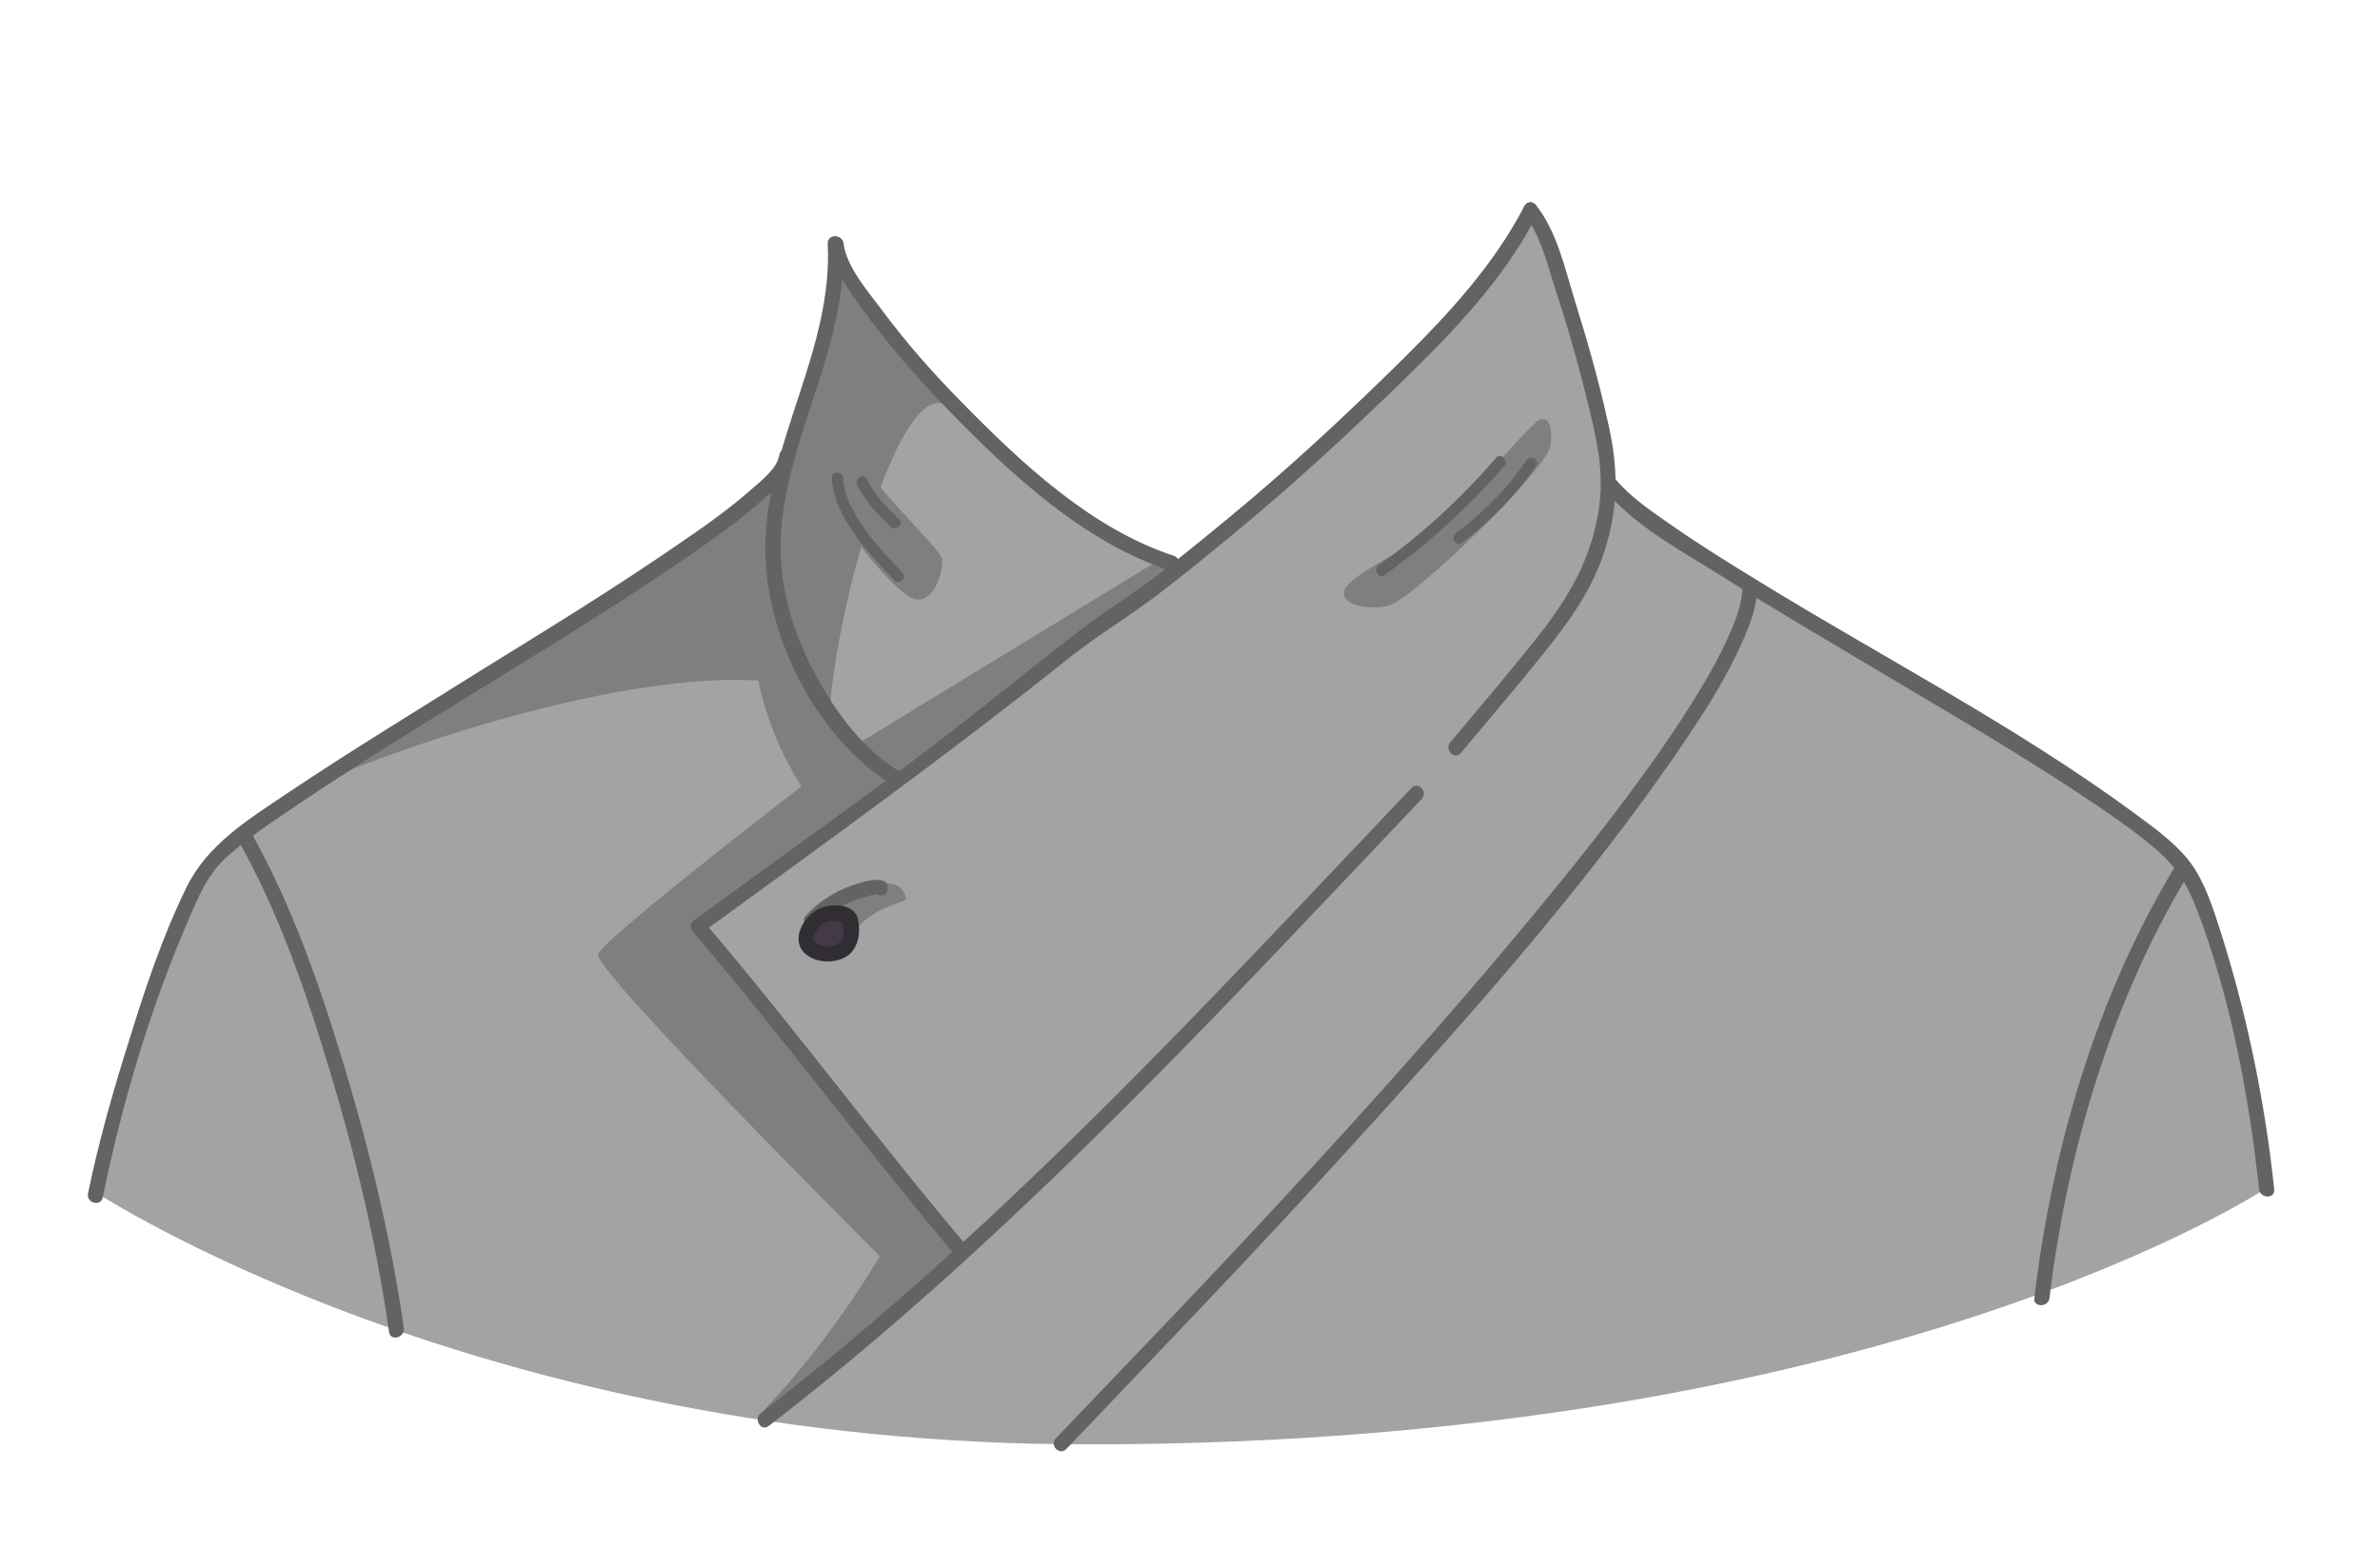 <?xml version="1.0" encoding="utf-8"?>
<!-- Generator: Adobe Illustrator 19.2.0, SVG Export Plug-In . SVG Version: 6.00 Build 0)  -->
<svg version="1.1" id="Layer_1" xmlns="http://www.w3.org/2000/svg" xmlns:xlink="http://www.w3.org/1999/xlink" x="0px" y="0px"
	 viewBox="0 0 630 410" style="enable-background:new 0 0 630 410;" xml:space="preserve">
<style type="text/css">
	.st0{fill:#a3a3a3;}
	.st1{fill:#7f7f7f;}
	.st2{fill:#636363;}
	.st3{fill:#433947;}
	.st4{fill:#302D33;}
</style>
<g>
	<g>
		<path class="st0" d="M25.2,315.5c0.2-2,6.2-21.3,6.2-21.3s12-39.2,12.2-40.4c0.2-1.2,6-14.6,6.7-16.3c0.7-1.7,6.5-10.5,6.5-10.5
			l7.1-5.1l15.8-12.2l11.8-6.7l29.7-19.4l19.4-12l46.3-31l20-16l6-17.1l7-25.7l2.5-12.6l14.8,21.1l9.8,11.2l20.1,19.8l23.6,18.2
			l22,11.2l13.1-11.8l15.5-13.2l28.9-27.1l22-23.5l13.4-18.8l10.6,28.1l10.6,44.5l9.4,9l15.8,9.8l7.3,3.4l14.6,10l8.3,5.4l10.8,6
			l15.3,9.1l30.1,18.3l9.2,5.8l21.5,15.1l11.7,13.3l4.4,12.4c0,0,3.9,12.1,4.1,12.8s4.6,16,4.6,16l6,39.2c0,0-101.8,67.8-311.2,67.8
			C127.2,382.7,25.2,315.5,25.2,315.5z"/>
	</g>
	<g>
		<path class="st1" d="M202.4,373c17.8-18.5,30.5-40.5,30.5-40.5s-75.7-75.5-74.6-79.9c1.1-4.3,68.2-55.5,68.2-55.5l10.7,8.9
			l-52.5,39l69.9,86.2l-13.3,12.4L205.3,373C205.3,373,201.9,373.5,202.4,373z"/>
		<path class="st1" d="M220.6,218.7c-1.4-1.2-34.8-33.7-16-90.1c2.7-8.1,1.5,35.4,1.5,35.4l16.8,32l14.3,10.1L220.6,218.7z"/>
		<path class="st1" d="M220.6,198.1c-5.9-8.6,13.7-95.6,29-91.3c7,1.9-5.6-8.7-5.6-8.7l-21.5-28.9l-3.4,17.4l-14.5,42l-0.9,31.9
			l10.5,31.8L220.6,198.1z"/>
		<polygon class="st1" points="312.7,150.7 234.7,208 226.5,197.2 307.2,148 		"/>
		<path class="st1" d="M226.1,116.9c0.5,8.3,23,28.1,23.3,31.1c0.3,3.4-2.2,11.7-7.2,10.6c-5-1.1-20.6-20.7-21-25
			S226.1,116.9,226.1,116.9z"/>
		<path class="st1" d="M224.2,250.4c3.6-10.3,15.7-11.2,15.6-12.5c-1.2-9.5-21.7-0.1-23.8,3.1C213.9,244.2,223.5,252.4,224.2,250.4z
			"/>
		<path class="st1" d="M407.7,111c-2.3,0.7-21,23-27.7,28.6s-24.5,13.2-24.3,17.4c0.2,4.2,9.5,4.2,12.2,3.2
			c7.1-2.5,41.2-35.7,42.4-41.9C411.1,114,410.3,110.2,407.7,111z"/>
		<path class="st1" d="M204.8,180.5c-42-4.8-117,23.7-125.1,29.4s57.5-36.1,57.5-36.1l42.4-28.2l32.3-24.5l-0.3,22.7
			C211.7,143.8,214,181.5,204.8,180.5z"/>
	</g>
	<g>
		<g>
			<path class="st2" d="M219.3,64.5c0.8,6.4,5.5,12.5,9.2,17.6c6.7,9.3,14.4,18,22.4,26.3c16.4,16.9,35.9,35.1,58.7,42.6
				c2.5,0.8,3.5-3.1,1.1-3.9c-21.8-7.1-40.4-24.6-56.1-40.6c-7.7-7.8-15-16.1-21.5-24.9c-3.5-4.7-9.1-11.1-9.8-17.2
				C223,62,219,61.9,219.3,64.5L219.3,64.5z"/>
		</g>
		<g>
			<path class="st2" d="M219.1,64.5c1.4,27.9-15.9,51.9-16.5,79.4c-0.5,23.7,13.3,51.3,33.6,63.9c2.2,1.4,4.2-2.1,2-3.5
				c-10.8-6.7-18.5-17.7-24-29c-5.8-11.7-8.7-24.4-7.2-37.4c2.8-25.2,17.4-47.4,16.1-73.4C223,61.9,219,61.9,219.1,64.5L219.1,64.5z
				"/>
		</g>
		<g>
			<path class="st2" d="M206.3,120.4c-0.6,3.7-5,7-7.6,9.3c-5.7,5-11.9,9.4-18.2,13.7c-17.2,11.9-35,22.8-52.8,33.8
				C110.5,188,93,198.6,76,210c-10.4,7-21.1,13.5-26.7,25c-6.3,12.9-10.9,26.7-15.1,40.3c-4.2,13.3-8.1,26.9-10.9,40.6
				c-0.5,2.5,3.3,3.6,3.9,1.1c5.1-25.2,12.8-50.9,23.1-74.5c2.6-6.1,5.1-11.7,10.1-16c5.2-4.6,10.9-8.5,16.6-12.3
				c34.2-23.2,70.4-43.1,104.5-66.5c6.9-4.7,13.8-9.6,20.1-15.1c3.1-2.8,7.9-6.6,8.6-11C210.6,118.9,206.7,117.9,206.3,120.4
				L206.3,120.4z"/>
		</g>
		<g>
			<path class="st2" d="M62.7,221.8c11.1,19.5,18.5,41.2,24.9,62.6c6.7,22.3,12.1,45.1,15.4,68.2c0.4,2.5,4.2,1.5,3.9-1.1
				c-3.4-23.6-9-46.9-15.9-69.7c-6.4-21.2-13.9-42.7-24.9-62.1C64.9,217.6,61.4,219.6,62.7,221.8L62.7,221.8z"/>
		</g>
		<g>
			<path class="st2" d="M403.5,54.6c-8.1,15.5-19.8,28.2-32.1,40.4c-13,12.8-26.2,25.2-40.1,37c-7.2,6.1-14.6,12.1-22,18
				c-7.7,6.2-16.2,11.2-24,17.3c-15.9,12.2-31.2,25-47.4,36.9c-18,13.2-36.1,26.2-54.1,39.3c-1.1,0.8-1.3,2.1-0.4,3.1
				c24,28.1,46,57.9,69.9,86.2c1.7,2,4.5-0.9,2.8-2.8c-23.9-28.2-45.9-58.1-69.9-86.2c-0.1,1-0.3,2.1-0.4,3.1
				c32.4-23.6,64.8-46.9,96.1-71.9c7.8-6.3,16.3-11.4,24.3-17.4c7.9-6,15.5-12.3,23.1-18.6c14.4-12,28-24.6,41.4-37.6
				c13.8-13.4,27.3-27.3,36.2-44.6C408.1,54.3,404.6,52.3,403.5,54.6L403.5,54.6z"/>
		</g>
		<g>
			<path class="st2" d="M403.6,57.1c4.5,5.4,6.4,14.5,8.6,21c3.4,10.4,6.3,20.9,8.8,31.4c2.3,9.5,3.7,17.5,1.9,27.2
				c-2.4,13-8.7,22.9-16.7,32.9c-7.3,9.1-14.8,18-22.3,26.9c-1.7,2,1.2,4.8,2.8,2.8c7.1-8.5,14.3-16.9,21.2-25.5
				c7.6-9.4,14.2-18.3,17.5-30.2c3-10.6,2.8-20.1,0.5-30.6c-2.4-11.1-5.5-22.1-8.9-33c-2.6-8.3-4.9-19.1-10.6-25.9
				C404.8,52.3,402,55.1,403.6,57.1L403.6,57.1z"/>
		</g>
		<g>
			<path class="st2" d="M424.8,129.7c7.8,9.4,20.1,16,30.3,22.4c16.6,10.5,33.7,20.4,50.6,30.5c16.6,9.8,33.2,19.7,49.1,30.4
				c5.7,3.9,11.5,7.9,16.7,12.5c4.8,4.3,7.6,8.9,9.9,14.9c9,23.4,13.9,49.5,16.6,74.4c0.3,2.5,4.3,2.6,4,0
				c-2.4-22.8-7.1-45.8-14-67.6c-2.2-6.9-4.6-14.8-9.4-20.4c-3.7-4.3-8.4-7.7-13-11.1c-31.4-23.2-66.6-41.3-99.8-61.7
				c-8-4.9-16.1-9.9-23.8-15.3c-5-3.5-10.4-7.1-14.4-11.9C426,124.9,423.2,127.8,424.8,129.7L424.8,129.7z"/>
		</g>
		<g>
			<path class="st2" d="M373.6,208.6c-42.5,44.7-84.5,90.2-130.8,131.1c-13.4,11.9-27.2,23.3-41.4,34.3c-2,1.5,0,5,2,3.5
				c49.3-38,93.2-82.2,136-127.1c12.3-12.9,24.6-25.9,36.9-38.9C378.2,209.5,375.3,206.7,373.6,208.6L373.6,208.6z"/>
		</g>
		<g>
			<path class="st2" d="M461.3,154.9c-0.1,5.3-2.3,10.5-4.5,15.2c-3.4,7.2-7.6,14-11.9,20.6c-12,18.3-25.8,35.5-39.7,52.3
				c-30.1,36.3-62.2,71.1-94.7,105.3c-10.3,10.8-20.7,21.6-31,32.4c-1.8,1.9,1,4.7,2.8,2.8c24.2-25.4,48.5-50.6,72.1-76.5
				c32.1-35.2,64.5-71,91.3-110.4c5.2-7.7,10.2-15.5,14.2-23.9c2.6-5.5,5.3-11.5,5.3-17.7C465.3,152.3,461.3,152.3,461.3,154.9
				L461.3,154.9z"/>
		</g>
		<g>
			<path class="st2" d="M575.3,230.1c-20.5,34.2-32.1,74-36.8,113.5c-0.3,2.5,3.7,2.5,4,0c4.7-38.7,16.2-77.8,36.3-111.4
				C580.1,229.9,576.7,227.9,575.3,230.1L575.3,230.1z"/>
		</g>
		<g>
			<path class="st2" d="M216.1,245.1c2.8-3.1,6.3-5.4,10.3-6.9c1.3-0.5,2.7-0.9,4.1-1.2c0.3-0.1,0.9-0.1,1.2-0.2
				c0.9-0.4,1.2,0.8-0.2-0.5c-0.2-0.6-0.3-1.3-0.5-1.9c0,0,0,0.1,0,0.1c-0.5,2.5,3.3,3.6,3.9,1.1c0.8-3.9-4.7-2.6-6.6-2.1
				c-5.7,1.5-11,4.5-14.9,8.8C211.5,244.2,214.4,247,216.1,245.1L216.1,245.1z"/>
		</g>
		<g>
			<path class="st2" d="M396,121.2c-9.2,10.7-19.6,20.2-31,28.4c-1.6,1.1-0.1,3.7,1.5,2.6c11.7-8.4,22.3-18,31.7-28.9
				C399.4,121.9,397.2,119.7,396,121.2L396,121.2z"/>
		</g>
		<path class="st3" d="M213.9,250.6c-1.8-2.2,0.4-6,2.7-7.6s5.7-1.7,8.1-0.1c0.8,2.4,0.8,5.3-0.5,7.5
			C222.9,252.7,216.6,253.8,213.9,250.6z"/>
		<g>
			<path class="st4" d="M215.6,249.6c-1.1-1.6,0.7-3.9,2-4.9c1.8-1.4,4.2-1.2,6.1-0.1c-0.3-0.4-0.6-0.8-0.9-1.2
				c0.7,2.2,1,5.8-1.6,6.7c-1.9,0.7-4.4,0.6-5.8-1c-1.8-1.9-4.6,0.9-2.8,2.8c2.5,2.7,6.8,3.2,10.2,1.9c4.2-1.6,5.2-6.4,4.3-10.5
				c-1-4.5-7.9-4.3-11.1-2.3c-3.2,2-6.2,6.9-3.7,10.5C213.6,253.7,217.1,251.7,215.6,249.6z"/>
		</g>
		<g>
			<path class="st2" d="M404.1,121.8c-5.1,7.5-11.4,13.9-18.7,19.3c-1.5,1.1,0,3.7,1.5,2.6c7.7-5.7,14.3-12.5,19.7-20.4
				C407.8,121.8,405.2,120.3,404.1,121.8L404.1,121.8z"/>
		</g>
		<g>
			<path class="st2" d="M220.2,126.5c0.4,10.1,9.9,20.2,16.5,27.1c1.3,1.4,3.5-0.7,2.1-2.1c-5.8-6.1-15.3-16-15.6-25
				C223.1,124.6,220.1,124.6,220.2,126.5L220.2,126.5z"/>
		</g>
		<g>
			<path class="st2" d="M226.9,128.3c2.1,4.4,5.3,7.8,8.9,11.1c1.4,1.3,3.6-0.8,2.1-2.1c-3.4-3.1-6.4-6.3-8.4-10.5
				C228.7,125.1,226.1,126.6,226.9,128.3L226.9,128.3z"/>
		</g>
	</g>
</g>
</svg>

